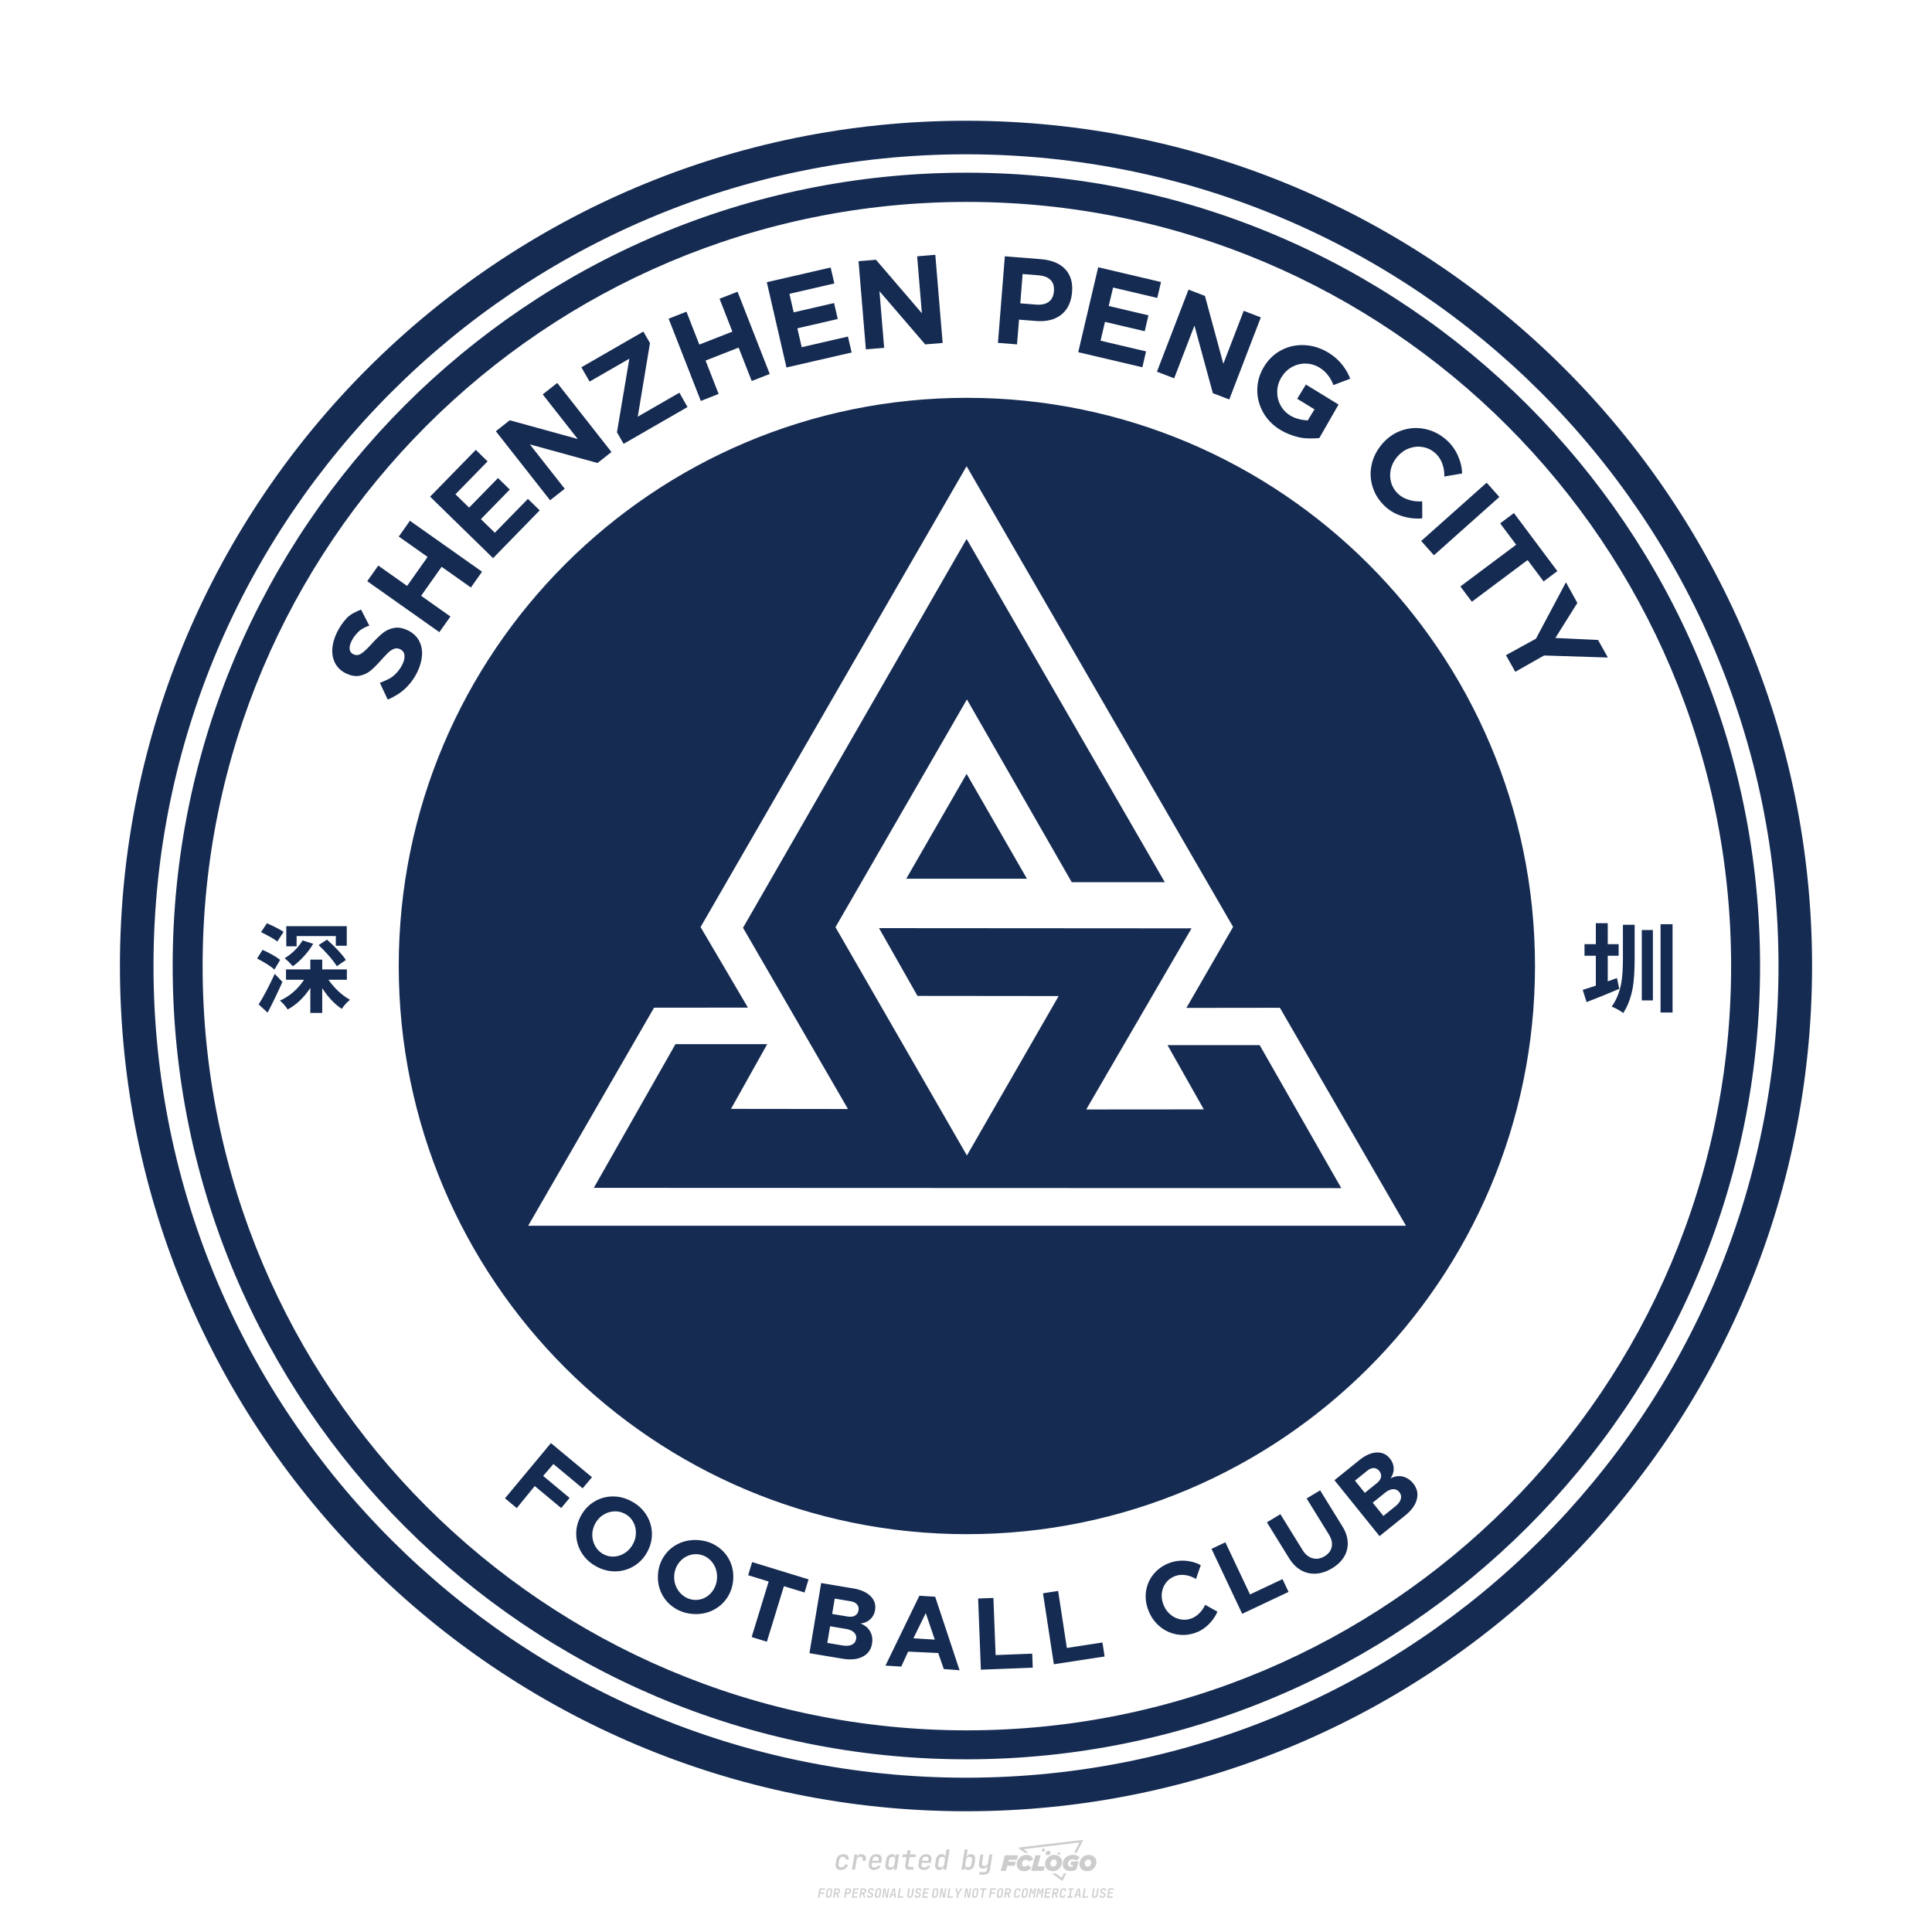 <?xml version="1.0" encoding="utf-8"?>
<!-- Generator: Adobe Illustrator 28.0.0, SVG Export Plug-In . SVG Version: 6.00 Build 0)  -->
<svg version="1.1" id="图层_1" xmlns="http://www.w3.org/2000/svg" xmlns:xlink="http://www.w3.org/1999/xlink" x="0px" y="0px"
	 viewBox="0 0 800 800" style="enable-background:new 0 0 800 800;" xml:space="preserve">
<path style="fill:#CCCCCC;" d="M348.22,774.3c-0.79,0-1.38-0.22-1.77-0.65c-0.39-0.44-0.53-1.03-0.41-1.79l0.25-1.65
	c0.12-0.75,0.45-1.35,0.98-1.78c0.53-0.44,1.19-0.65,1.98-0.65c0.76,0,1.33,0.2,1.72,0.6c0.39,0.4,0.55,0.94,0.47,1.62h-1.24
	c0.03-0.36-0.06-0.64-0.26-0.84c-0.2-0.2-0.5-0.3-0.89-0.3c-0.42,0-0.76,0.12-1.03,0.35c-0.27,0.23-0.43,0.56-0.5,0.99l-0.26,1.66
	c-0.07,0.44-0.01,0.77,0.19,1c0.19,0.23,0.5,0.35,0.92,0.35c0.39,0,0.72-0.1,0.98-0.3c0.26-0.2,0.44-0.48,0.52-0.85h1.24
	c-0.14,0.69-0.47,1.23-0.99,1.63C349.61,774.1,348.97,774.3,348.22,774.3z M352.8,774.19l1-6.29h1.19l-0.19,1.19
	c0.34-0.87,0.97-1.3,1.91-1.3c0.67,0,1.17,0.21,1.49,0.62c0.32,0.42,0.43,0.99,0.31,1.71l-0.07,0.42h-1.27l0.06-0.32
	c0.07-0.45,0.01-0.8-0.17-1.04c-0.18-0.24-0.48-0.36-0.88-0.36c-0.4,0-0.74,0.12-1.01,0.37c-0.27,0.24-0.43,0.59-0.5,1.03
	l-0.63,3.97H352.8z M361.91,774.3c-0.77,0-1.35-0.22-1.73-0.67c-0.38-0.45-0.51-1.04-0.4-1.77l0.25-1.65
	c0.08-0.49,0.26-0.92,0.52-1.28c0.26-0.37,0.6-0.65,1.01-0.85c0.41-0.2,0.87-0.3,1.38-0.3c0.77,0,1.35,0.22,1.73,0.67
	c0.39,0.45,0.52,1.04,0.39,1.77l-0.17,1.12h-3.85l-0.09,0.53c-0.15,0.95,0.22,1.43,1.11,1.43c0.72,0,1.17-0.25,1.37-0.74h1.22
	c-0.17,0.53-0.5,0.96-1.01,1.28C363.16,774.14,362.58,774.3,361.91,774.3z M361.23,770.22l-0.05,0.29l2.65-0.01l0.05-0.29
	c0.07-0.47,0.01-0.82-0.17-1.07c-0.18-0.25-0.49-0.37-0.92-0.37c-0.44,0-0.8,0.13-1.06,0.38
	C361.48,769.39,361.31,769.75,361.23,770.22z M368.33,774.3c-0.63,0-1.1-0.21-1.41-0.64c-0.31-0.42-0.4-1-0.27-1.73l0.27-1.77
	c0.11-0.73,0.39-1.31,0.84-1.74c0.44-0.43,0.98-0.64,1.61-0.64c0.47,0,0.83,0.12,1.09,0.35c0.26,0.24,0.39,0.56,0.38,0.96h0.02
	l0.17-1.2h1.24l-1,6.29h-1.22l0.19-1.2h-0.02c-0.12,0.41-0.35,0.73-0.69,0.97C369.2,774.18,368.8,774.3,368.33,774.3z
	 M368.93,773.23c0.39,0,0.72-0.12,0.98-0.36c0.26-0.24,0.43-0.57,0.5-1.01l0.25-1.65c0.07-0.43,0.01-0.76-0.18-1
	c-0.19-0.24-0.47-0.36-0.86-0.36c-0.4,0-0.72,0.12-0.98,0.35c-0.26,0.24-0.42,0.57-0.49,1.01l-0.25,1.65
	c-0.07,0.44-0.01,0.78,0.17,1.01C368.24,773.11,368.53,773.23,368.93,773.23z M376.35,774.19c-0.57,0-0.99-0.16-1.26-0.47
	c-0.27-0.31-0.36-0.75-0.27-1.32l0.54-3.39h-1.74l0.17-1.12h1.74l0.27-1.72h1.24l-0.27,1.72h2.47l-0.18,1.12h-2.46l-0.54,3.39
	c-0.08,0.44,0.1,0.66,0.53,0.66h1.72l-0.17,1.12H376.35z M382.5,774.3c-0.77,0-1.35-0.22-1.73-0.67c-0.38-0.45-0.52-1.04-0.4-1.77
	l0.25-1.65c0.08-0.49,0.26-0.92,0.52-1.28c0.26-0.37,0.6-0.65,1.01-0.85c0.41-0.2,0.87-0.3,1.38-0.3c0.77,0,1.35,0.22,1.73,0.67
	c0.39,0.45,0.52,1.04,0.39,1.77l-0.17,1.12h-3.85l-0.09,0.53c-0.15,0.95,0.22,1.43,1.11,1.43c0.72,0,1.17-0.25,1.37-0.74h1.22
	c-0.17,0.53-0.5,0.96-1.01,1.28C383.76,774.14,383.18,774.3,382.5,774.3z M381.83,770.22l-0.05,0.29l2.65-0.01l0.05-0.29
	c0.07-0.47,0.01-0.82-0.17-1.07c-0.18-0.25-0.49-0.37-0.92-0.37c-0.44,0-0.8,0.13-1.06,0.38
	C382.08,769.39,381.91,769.75,381.83,770.22z M388.92,774.3c-0.63,0-1.1-0.21-1.4-0.64c-0.3-0.42-0.39-1-0.28-1.73l0.27-1.77
	c0.11-0.73,0.39-1.31,0.84-1.74c0.44-0.43,0.98-0.64,1.61-0.64c0.47,0,0.83,0.12,1.09,0.35c0.26,0.24,0.39,0.56,0.38,0.96h0.02
	l0.21-1.47l0.3-1.8h1.24l-1.33,8.35h-1.22l0.19-1.2h-0.02c-0.12,0.41-0.35,0.73-0.69,0.97C389.8,774.18,389.4,774.3,388.92,774.3z
	 M389.53,773.23c0.39,0,0.72-0.12,0.98-0.36c0.26-0.24,0.43-0.57,0.5-1.01l0.25-1.65c0.08-0.43,0.02-0.76-0.17-1
	c-0.19-0.24-0.48-0.36-0.87-0.36c-0.4,0-0.72,0.12-0.98,0.35c-0.26,0.24-0.42,0.57-0.49,1.01l-0.25,1.65
	c-0.08,0.44-0.02,0.78,0.16,1.01C388.83,773.11,389.13,773.23,389.53,773.23z M401.02,774.3c-0.47,0-0.84-0.12-1.1-0.35
	c-0.26-0.23-0.39-0.56-0.38-0.97h-0.01l-0.19,1.2h-1.22l1.33-8.35h1.24l-0.29,1.8l-0.27,1.47h0.05c0.12-0.41,0.35-0.73,0.69-0.97
	c0.34-0.23,0.74-0.35,1.21-0.35c0.63,0,1.1,0.21,1.4,0.64c0.3,0.43,0.39,1.01,0.28,1.74l-0.27,1.77c-0.11,0.73-0.39,1.31-0.84,1.73
	C402.18,774.09,401.64,774.3,401.02,774.3z M400.77,773.23c0.4,0,0.72-0.12,0.98-0.35c0.26-0.23,0.42-0.57,0.5-1.01l0.25-1.65
	c0.07-0.43,0.01-0.77-0.17-1.01c-0.18-0.24-0.47-0.35-0.87-0.35c-0.39,0-0.72,0.12-0.98,0.36c-0.26,0.24-0.43,0.57-0.5,1l-0.25,1.65
	c-0.07,0.44-0.01,0.77,0.17,1.01C400.08,773.11,400.37,773.23,400.77,773.23z M405.47,776.25l0.17-1.06h1.93
	c0.64,0,1.01-0.3,1.1-0.9l0.1-0.67l0.21-1.19h-0.03c-0.12,0.42-0.35,0.74-0.68,0.97c-0.33,0.23-0.73,0.34-1.2,0.34
	c-0.63,0-1.09-0.2-1.4-0.6c-0.31-0.4-0.41-0.94-0.3-1.63l0.58-3.6h1.24l-0.56,3.48c-0.06,0.41,0,0.73,0.18,0.96
	c0.18,0.23,0.47,0.34,0.85,0.34c0.39,0,0.72-0.12,0.98-0.37c0.27-0.24,0.43-0.58,0.49-1.02l0.54-3.4h1.24l-1.01,6.41
	c-0.1,0.6-0.37,1.08-0.81,1.42c-0.44,0.35-1,0.52-1.67,0.52H405.47z M417.79,770.09h3.22l0.54-1.85h-5.47l-1.71,6.44h2.15l0.59-2.1
	h3.03l0.44-1.71h-3.03L417.79,770.09z M424.23,772.92c-0.59,0-1.02-0.39-1.02-1.12c0-0.88,0.63-1.76,1.61-1.76
	c0.49,0,0.88,0.24,1.02,0.78l1.95-0.83c-0.29-1.17-1.27-1.9-2.64-1.9c-2.78,0-4.15,2.15-4.15,3.9c0,1.76,1.27,2.83,3.07,2.83
	c1.37,0,2.34-0.59,2.98-1.42l-1.51-1.17C425.16,772.67,424.72,772.92,424.23,772.92z M430.91,768.23h-2.15l-1.76,6.44h5.12
	l0.49-1.85h-2.93L430.91,768.23z M439.75,771.01c0-1.66-1.32-2.93-3.22-2.93c-2.2,0-3.81,1.81-3.81,3.81c0,1.66,1.32,2.93,3.22,2.93
	C438.14,774.82,439.75,773.01,439.75,771.01z M434.92,771.7c0-0.83,0.59-1.71,1.51-1.71c0.78,0,1.17,0.54,1.17,1.22
	c0,0.83-0.59,1.71-1.51,1.71C435.31,772.92,434.92,772.38,434.92,771.7z M443.21,772.23h1.07l-0.2,0.68
	c-0.15,0.05-0.34,0.1-0.59,0.1c-0.68,0-1.27-0.39-1.27-1.22c0-1.02,0.73-1.9,1.95-1.9c0.59,0,1.12,0.24,1.51,0.59l1.37-1.37
	c-0.44-0.54-1.51-1.07-2.73-1.07c-2.59,0-4.29,1.76-4.29,3.86c0,2.05,1.61,2.88,3.22,2.88c0.93,0,1.85-0.29,2.49-0.68l0.93-3.32
	h-3.12L443.21,772.23z M450.78,768.08c-2.2,0-3.81,1.81-3.81,3.81c0,1.66,1.32,2.93,3.22,2.93c2.2,0,3.81-1.81,3.81-3.81
	C454,769.35,452.68,768.08,450.78,768.08z M450.34,772.92c-0.78,0-1.17-0.54-1.17-1.22c0-0.83,0.59-1.71,1.51-1.71
	c0.78,0,1.17,0.54,1.17,1.22C451.85,772.04,451.27,772.92,450.34,772.92z M437.94,767.5c-0.05,0.29,0.1,0.49,0.44,0.49
	s0.54-0.2,0.63-0.49c0.05-0.24-0.1-0.49-0.44-0.49C438.24,767.01,437.99,767.25,437.94,767.5z M432.13,765.5
	c-0.44,0-0.73,0.24-0.78,0.59c-0.05,0.34,0.1,0.59,0.54,0.59s0.73-0.24,0.78-0.59C432.77,765.74,432.57,765.5,432.13,765.5z
	 M433.01,767.3c-0.1,0.54,0.15,0.88,0.83,0.88c0.63,0,1.07-0.39,1.17-0.88s-0.15-0.88-0.83-0.88
	C433.5,766.43,433.11,766.82,433.01,767.3z M439.6,777.55l-2.44-1.81h-1.51l4.25,3.17l1.61-3.17h-0.98L439.6,777.55z M425.84,767.16
	l-2-1.46l23.13-2.78l-2.15,4.25h1.02l2.68-5.32l-26.99,3.22l2.78,2.1H425.84z M338.72,785.79l0.61-3.83h2.32l-0.08,0.52h-1.76
	l-0.18,1.14h1.63l-0.08,0.52h-1.62l-0.26,1.64H338.72z M342.97,785.84c-0.36,0-0.62-0.1-0.8-0.3c-0.17-0.2-0.23-0.47-0.18-0.82
	l0.27-1.7c0.06-0.34,0.2-0.61,0.44-0.82c0.24-0.2,0.54-0.3,0.89-0.3c0.36,0,0.62,0.1,0.8,0.3c0.17,0.2,0.24,0.47,0.18,0.81
	l-0.27,1.71c-0.06,0.34-0.2,0.62-0.44,0.82C343.63,785.74,343.33,785.84,342.97,785.84z M343.05,785.33c0.19,0,0.35-0.05,0.47-0.16
	c0.12-0.11,0.19-0.26,0.23-0.46l0.27-1.7c0.03-0.2,0.01-0.35-0.08-0.46c-0.08-0.11-0.22-0.16-0.41-0.16s-0.35,0.05-0.46,0.16
	c-0.12,0.1-0.19,0.26-0.22,0.46l-0.27,1.7c-0.03,0.2-0.01,0.35,0.08,0.46C342.72,785.28,342.86,785.33,343.05,785.33z M345,785.79
	l0.61-3.83h1.2c0.24,0,0.44,0.05,0.6,0.14c0.16,0.09,0.28,0.22,0.36,0.39c0.07,0.17,0.09,0.37,0.05,0.59
	c-0.04,0.26-0.14,0.48-0.3,0.67c-0.16,0.19-0.37,0.32-0.6,0.39l0.54,1.64h-0.62l-0.48-1.57h-0.54l-0.25,1.57H345z M345.89,783.71
	h0.64c0.19,0,0.35-0.06,0.48-0.17c0.13-0.11,0.21-0.26,0.24-0.45c0.03-0.19,0-0.35-0.09-0.46c-0.09-0.11-0.24-0.17-0.43-0.17h-0.64
	L345.89,783.71z M349.54,785.79l0.61-3.83h1.25c0.37,0,0.65,0.1,0.84,0.31c0.19,0.21,0.26,0.49,0.2,0.84
	c-0.04,0.23-0.12,0.44-0.25,0.61s-0.29,0.31-0.49,0.4c-0.2,0.09-0.42,0.14-0.66,0.14h-0.69l-0.24,1.52H349.54z M350.43,783.75h0.69
	c0.19,0,0.36-0.06,0.49-0.18c0.14-0.12,0.22-0.27,0.25-0.47c0.03-0.2,0-0.35-0.1-0.47c-0.1-0.12-0.25-0.18-0.44-0.18h-0.69
	L350.43,783.75z M352.75,785.79l0.61-3.83h2.25l-0.08,0.5h-1.7l-0.17,1.09h1.51l-0.08,0.5h-1.51l-0.19,1.24h1.69l-0.08,0.5H352.75z
	 M355.84,785.79l0.61-3.83h1.2c0.24,0,0.44,0.05,0.6,0.14c0.16,0.09,0.28,0.22,0.36,0.39c0.07,0.17,0.09,0.37,0.05,0.59
	c-0.04,0.26-0.14,0.48-0.3,0.67c-0.16,0.19-0.37,0.32-0.6,0.39l0.54,1.64h-0.62l-0.48-1.57h-0.54l-0.25,1.57H355.84z M356.74,783.71
	h0.64c0.19,0,0.35-0.06,0.48-0.17c0.13-0.11,0.21-0.26,0.24-0.45c0.03-0.19,0-0.35-0.09-0.46c-0.09-0.11-0.24-0.17-0.43-0.17h-0.64
	L356.74,783.71z M360.13,785.84c-0.39,0-0.67-0.1-0.87-0.29c-0.19-0.19-0.26-0.45-0.22-0.78h0.57c-0.03,0.17,0.01,0.31,0.12,0.41
	c0.11,0.1,0.27,0.15,0.48,0.15c0.2,0,0.37-0.05,0.5-0.15c0.13-0.1,0.21-0.23,0.24-0.4c0.02-0.15,0-0.28-0.06-0.39
	c-0.06-0.11-0.16-0.18-0.29-0.22l-0.46-0.14c-0.27-0.08-0.46-0.22-0.59-0.41c-0.13-0.19-0.17-0.42-0.13-0.68
	c0.04-0.21,0.11-0.39,0.23-0.55c0.12-0.16,0.27-0.28,0.46-0.37c0.19-0.09,0.4-0.13,0.64-0.13c0.35,0,0.62,0.1,0.8,0.29
	c0.18,0.19,0.25,0.44,0.2,0.76h-0.57c0.03-0.17,0-0.3-0.09-0.4c-0.09-0.1-0.23-0.14-0.42-0.14c-0.19,0-0.34,0.04-0.46,0.13
	c-0.12,0.09-0.19,0.21-0.21,0.38c-0.02,0.15-0.01,0.28,0.05,0.39c0.06,0.11,0.16,0.18,0.29,0.22l0.47,0.15
	c0.26,0.08,0.46,0.22,0.58,0.41c0.12,0.19,0.17,0.42,0.12,0.69c-0.04,0.22-0.12,0.41-0.24,0.57c-0.13,0.16-0.29,0.29-0.49,0.38
	C360.6,785.79,360.38,785.84,360.13,785.84z M363.27,785.84c-0.36,0-0.62-0.1-0.8-0.3c-0.17-0.2-0.23-0.47-0.18-0.82l0.27-1.7
	c0.06-0.34,0.2-0.61,0.44-0.82c0.24-0.2,0.54-0.3,0.89-0.3c0.36,0,0.62,0.1,0.8,0.3c0.17,0.2,0.24,0.47,0.18,0.81l-0.27,1.71
	c-0.06,0.34-0.2,0.62-0.44,0.82C363.92,785.74,363.62,785.84,363.27,785.84z M363.34,785.33c0.19,0,0.35-0.05,0.47-0.16
	c0.12-0.11,0.19-0.26,0.23-0.46l0.27-1.7c0.03-0.2,0.01-0.35-0.08-0.46c-0.08-0.11-0.22-0.16-0.41-0.16c-0.19,0-0.35,0.05-0.46,0.16
	c-0.12,0.1-0.19,0.26-0.22,0.46l-0.27,1.7c-0.03,0.2-0.01,0.35,0.08,0.46C363.02,785.28,363.15,785.33,363.34,785.33z
	 M365.28,785.79l0.61-3.83h0.71l0.62,3.19c0.01-0.1,0.02-0.22,0.03-0.36c0.01-0.14,0.03-0.29,0.04-0.44
	c0.02-0.15,0.04-0.29,0.06-0.41l0.31-1.98h0.52l-0.61,3.83h-0.71l-0.61-3.19c-0.01,0.09-0.02,0.21-0.03,0.34s-0.03,0.28-0.04,0.42
	c-0.02,0.15-0.04,0.28-0.06,0.41l-0.31,2.01H365.28z M368.23,785.79l1.59-3.83h0.75l0.37,3.83h-0.56l-0.07-0.97h-1.09l-0.39,0.97
	H368.23z M369.39,784.34h0.87l-0.09-1.1c-0.02-0.2-0.03-0.37-0.04-0.51c-0.01-0.14-0.01-0.24-0.01-0.3c-0.02,0.06-0.05,0.16-0.1,0.3
	c-0.05,0.14-0.11,0.31-0.19,0.5L369.39,784.34z M371.72,785.79l0.61-3.83h0.57l-0.52,3.31h1.67l-0.08,0.52H371.72z M376.68,785.84
	c-0.37,0-0.63-0.1-0.8-0.3c-0.17-0.2-0.22-0.48-0.17-0.82l0.44-2.76h0.57l-0.44,2.76c-0.03,0.2-0.01,0.35,0.07,0.46
	c0.08,0.11,0.21,0.17,0.41,0.17c0.19,0,0.35-0.06,0.46-0.17c0.12-0.11,0.19-0.27,0.22-0.46l0.44-2.76h0.57l-0.44,2.76
	c-0.06,0.35-0.2,0.62-0.43,0.82C377.35,785.74,377.05,785.84,376.68,785.84z M379.84,785.84c-0.39,0-0.67-0.1-0.87-0.29
	c-0.19-0.19-0.26-0.45-0.22-0.78h0.57c-0.03,0.17,0.01,0.31,0.12,0.41c0.11,0.1,0.27,0.15,0.48,0.15c0.2,0,0.37-0.05,0.5-0.15
	c0.13-0.1,0.21-0.23,0.24-0.4c0.02-0.15,0-0.28-0.06-0.39c-0.06-0.11-0.16-0.18-0.29-0.22l-0.46-0.14
	c-0.27-0.08-0.46-0.22-0.59-0.41c-0.13-0.19-0.17-0.42-0.13-0.68c0.04-0.21,0.11-0.39,0.23-0.55s0.27-0.28,0.46-0.37
	c0.19-0.09,0.4-0.13,0.64-0.13c0.35,0,0.62,0.1,0.8,0.29c0.18,0.19,0.25,0.44,0.2,0.76h-0.57c0.03-0.17,0-0.3-0.09-0.4
	c-0.09-0.1-0.23-0.14-0.42-0.14c-0.19,0-0.34,0.04-0.46,0.13c-0.12,0.09-0.19,0.21-0.21,0.38c-0.02,0.15-0.01,0.28,0.05,0.39
	c0.06,0.11,0.16,0.18,0.29,0.22l0.47,0.15c0.26,0.08,0.46,0.22,0.58,0.41c0.12,0.19,0.17,0.42,0.12,0.69
	c-0.04,0.22-0.12,0.41-0.24,0.57c-0.13,0.16-0.29,0.29-0.49,0.38C380.31,785.79,380.09,785.84,379.84,785.84z M381.91,785.79
	l0.61-3.83h2.25l-0.08,0.5h-1.7l-0.17,1.09h1.51l-0.08,0.5h-1.51l-0.19,1.24h1.69l-0.08,0.5H381.91z M386.94,785.84
	c-0.36,0-0.62-0.1-0.8-0.3c-0.17-0.2-0.23-0.47-0.18-0.82l0.27-1.7c0.06-0.34,0.2-0.61,0.44-0.82c0.24-0.2,0.54-0.3,0.89-0.3
	c0.36,0,0.62,0.1,0.8,0.3c0.17,0.2,0.24,0.47,0.18,0.81l-0.27,1.71c-0.06,0.34-0.2,0.62-0.44,0.82
	C387.6,785.74,387.3,785.84,386.94,785.84z M387.02,785.33c0.19,0,0.35-0.05,0.47-0.16c0.12-0.11,0.19-0.26,0.23-0.46l0.27-1.7
	c0.03-0.2,0.01-0.35-0.08-0.46c-0.08-0.11-0.22-0.16-0.41-0.16c-0.19,0-0.35,0.05-0.46,0.16c-0.12,0.1-0.19,0.26-0.22,0.46
	l-0.27,1.7c-0.03,0.2-0.01,0.35,0.08,0.46C386.7,785.28,386.83,785.33,387.02,785.33z M388.95,785.79l0.61-3.83h0.71l0.62,3.19
	c0.01-0.1,0.02-0.22,0.03-0.36c0.01-0.14,0.03-0.29,0.04-0.44c0.02-0.15,0.04-0.29,0.06-0.41l0.31-1.98h0.52l-0.61,3.83h-0.71
	l-0.61-3.19c-0.01,0.09-0.02,0.21-0.03,0.34c-0.01,0.13-0.03,0.28-0.04,0.42c-0.02,0.15-0.04,0.28-0.06,0.41l-0.31,2.01H388.95z
	 M392.25,785.79l0.61-3.83h0.57l-0.52,3.31h1.67l-0.08,0.52H392.25z M396.12,785.79l0.22-1.41l-0.75-2.42h0.58l0.45,1.45
	c0.03,0.09,0.05,0.18,0.07,0.27c0.02,0.08,0.03,0.15,0.03,0.19c0.02-0.04,0.05-0.1,0.09-0.19c0.04-0.08,0.09-0.17,0.14-0.27
	l0.9-1.45h0.6l-1.53,2.42l-0.22,1.41H396.12z M399.22,785.79l0.61-3.83h0.71l0.62,3.19c0.01-0.1,0.02-0.22,0.03-0.36
	c0.01-0.14,0.03-0.29,0.04-0.44c0.02-0.15,0.04-0.29,0.06-0.41l0.31-1.98h0.52l-0.61,3.83h-0.71l-0.61-3.19
	c-0.01,0.09-0.02,0.21-0.03,0.34c-0.01,0.13-0.03,0.28-0.04,0.42c-0.02,0.15-0.04,0.28-0.06,0.41l-0.31,2.01H399.22z M403.51,785.84
	c-0.36,0-0.62-0.1-0.8-0.3c-0.18-0.2-0.23-0.47-0.18-0.82l0.27-1.7c0.06-0.34,0.2-0.61,0.44-0.82c0.24-0.2,0.54-0.3,0.89-0.3
	c0.36,0,0.62,0.1,0.8,0.3c0.17,0.2,0.24,0.47,0.18,0.81l-0.27,1.71c-0.06,0.34-0.2,0.62-0.44,0.82
	C404.16,785.74,403.86,785.84,403.51,785.84z M403.58,785.33c0.19,0,0.35-0.05,0.47-0.16c0.12-0.11,0.19-0.26,0.23-0.46l0.27-1.7
	c0.03-0.2,0.01-0.35-0.08-0.46c-0.08-0.11-0.22-0.16-0.41-0.16c-0.19,0-0.35,0.05-0.46,0.16c-0.12,0.1-0.19,0.26-0.22,0.46
	l-0.27,1.7c-0.03,0.2-0.01,0.35,0.08,0.46C403.26,785.28,403.4,785.33,403.58,785.33z M406.38,785.79l0.52-3.31h-1.02l0.08-0.52
	h2.62l-0.08,0.52h-1.03l-0.52,3.31H406.38z M409.52,785.79l0.61-3.83h2.32l-0.08,0.52h-1.76l-0.18,1.14h1.63l-0.08,0.52h-1.62
	l-0.26,1.64H409.52z M413.77,785.84c-0.36,0-0.62-0.1-0.8-0.3c-0.18-0.2-0.23-0.47-0.18-0.82l0.27-1.7c0.06-0.34,0.2-0.61,0.44-0.82
	c0.24-0.2,0.54-0.3,0.89-0.3c0.36,0,0.62,0.1,0.8,0.3c0.17,0.2,0.24,0.47,0.18,0.81l-0.27,1.71c-0.06,0.34-0.2,0.62-0.44,0.82
	C414.42,785.74,414.13,785.84,413.77,785.84z M413.85,785.33c0.19,0,0.35-0.05,0.47-0.16c0.12-0.11,0.19-0.26,0.23-0.46l0.27-1.7
	c0.03-0.2,0.01-0.35-0.08-0.46c-0.08-0.11-0.22-0.16-0.41-0.16c-0.19,0-0.35,0.05-0.46,0.16c-0.12,0.1-0.19,0.26-0.22,0.46
	l-0.27,1.7c-0.03,0.2-0.01,0.35,0.08,0.46C413.52,785.28,413.66,785.33,413.85,785.33z M415.8,785.79l0.61-3.83h1.2
	c0.24,0,0.44,0.05,0.6,0.14c0.16,0.09,0.28,0.22,0.36,0.39c0.07,0.17,0.09,0.37,0.05,0.59c-0.04,0.26-0.14,0.48-0.3,0.67
	c-0.16,0.19-0.37,0.32-0.6,0.39l0.54,1.64h-0.62l-0.48-1.57h-0.54l-0.25,1.57H415.8z M416.69,783.71h0.64
	c0.19,0,0.35-0.06,0.48-0.17c0.13-0.11,0.21-0.26,0.24-0.45c0.03-0.19,0-0.35-0.09-0.46c-0.09-0.11-0.24-0.17-0.43-0.17h-0.64
	L416.69,783.71z M420.91,785.84c-0.36,0-0.63-0.1-0.81-0.3c-0.18-0.2-0.24-0.47-0.19-0.82l0.27-1.7c0.06-0.35,0.21-0.62,0.45-0.82
	s0.55-0.3,0.91-0.3c0.36,0,0.63,0.1,0.81,0.3c0.18,0.2,0.24,0.47,0.19,0.82h-0.57c0.03-0.2,0-0.35-0.09-0.46
	c-0.09-0.11-0.23-0.16-0.42-0.16c-0.19,0-0.35,0.05-0.48,0.16c-0.12,0.1-0.2,0.26-0.23,0.45l-0.27,1.71c-0.03,0.2,0,0.35,0.09,0.46
	c0.09,0.11,0.23,0.16,0.42,0.16c0.19,0,0.35-0.05,0.47-0.16c0.12-0.11,0.2-0.26,0.23-0.46h0.57c-0.03,0.23-0.11,0.43-0.24,0.59
	c-0.12,0.17-0.28,0.3-0.47,0.39C421.36,785.79,421.14,785.84,420.91,785.84z M424.03,785.84c-0.36,0-0.62-0.1-0.8-0.3
	c-0.18-0.2-0.23-0.47-0.18-0.82l0.27-1.7c0.06-0.34,0.2-0.61,0.44-0.82c0.24-0.2,0.54-0.3,0.89-0.3c0.36,0,0.62,0.1,0.8,0.3
	c0.17,0.2,0.24,0.47,0.18,0.81l-0.27,1.71c-0.06,0.34-0.2,0.62-0.44,0.82C424.69,785.74,424.39,785.84,424.03,785.84z
	 M424.11,785.33c0.19,0,0.35-0.05,0.47-0.16c0.12-0.11,0.19-0.26,0.23-0.46l0.27-1.7c0.03-0.2,0.01-0.35-0.08-0.46
	c-0.08-0.11-0.22-0.16-0.41-0.16c-0.19,0-0.35,0.05-0.46,0.16c-0.12,0.1-0.19,0.26-0.22,0.46l-0.27,1.7
	c-0.03,0.2-0.01,0.35,0.08,0.46C423.79,785.28,423.92,785.33,424.11,785.33z M425.97,785.79l0.61-3.83h0.69l0.18,1.23
	c0.02,0.12,0.04,0.23,0.05,0.33c0.01,0.1,0.02,0.18,0.03,0.24c0.02-0.06,0.05-0.14,0.09-0.24c0.04-0.11,0.09-0.22,0.15-0.34
	l0.57-1.22h0.71l-0.61,3.83h-0.54l0.2-1.29c0.02-0.17,0.06-0.35,0.1-0.55c0.04-0.2,0.09-0.4,0.14-0.61c0.05-0.2,0.1-0.4,0.14-0.59
	c0.05-0.19,0.09-0.35,0.13-0.49l-0.86,1.86h-0.55l-0.28-1.86c0,0.14-0.01,0.29-0.02,0.47c-0.01,0.18-0.02,0.37-0.04,0.57
	c-0.02,0.2-0.04,0.41-0.06,0.61c-0.02,0.2-0.05,0.4-0.08,0.57l-0.2,1.29H425.97z M429.11,785.79l0.61-3.83h0.69l0.18,1.23
	c0.02,0.12,0.04,0.23,0.05,0.33c0.01,0.1,0.02,0.18,0.03,0.24c0.02-0.06,0.05-0.14,0.09-0.24c0.04-0.11,0.09-0.22,0.15-0.34
	l0.57-1.22h0.71l-0.61,3.83h-0.54l0.2-1.29c0.02-0.17,0.06-0.35,0.1-0.55c0.04-0.2,0.09-0.4,0.14-0.61c0.05-0.2,0.1-0.4,0.14-0.59
	c0.05-0.19,0.09-0.35,0.13-0.49l-0.86,1.86h-0.55l-0.28-1.86c0,0.14-0.01,0.29-0.02,0.47c-0.01,0.18-0.02,0.37-0.04,0.57
	c-0.02,0.2-0.04,0.41-0.06,0.61c-0.02,0.2-0.05,0.4-0.08,0.57l-0.2,1.29H429.11z M432.41,785.79l0.61-3.83h2.25l-0.08,0.5h-1.7
	l-0.17,1.09h1.51l-0.08,0.5h-1.51l-0.19,1.24h1.69l-0.08,0.5H432.41z M435.51,785.79l0.61-3.83h1.2c0.24,0,0.44,0.05,0.6,0.14
	c0.16,0.09,0.28,0.22,0.36,0.39c0.07,0.17,0.09,0.37,0.05,0.59c-0.04,0.26-0.14,0.48-0.3,0.67c-0.16,0.19-0.37,0.32-0.6,0.39
	l0.54,1.64h-0.62l-0.48-1.57h-0.54l-0.25,1.57H435.51z M436.4,783.71h0.64c0.19,0,0.35-0.06,0.48-0.17
	c0.13-0.11,0.21-0.26,0.24-0.45c0.03-0.19,0-0.35-0.09-0.46c-0.09-0.11-0.24-0.17-0.43-0.17h-0.64L436.4,783.71z M439.8,785.84
	c-0.36,0-0.63-0.1-0.81-0.3c-0.18-0.2-0.24-0.47-0.19-0.82l0.27-1.7c0.06-0.35,0.21-0.62,0.45-0.82s0.55-0.3,0.91-0.3
	c0.36,0,0.63,0.1,0.81,0.3c0.18,0.2,0.24,0.47,0.19,0.82h-0.57c0.03-0.2,0-0.35-0.09-0.46c-0.09-0.11-0.23-0.16-0.42-0.16
	c-0.19,0-0.35,0.05-0.47,0.16c-0.12,0.1-0.2,0.26-0.23,0.45l-0.27,1.71c-0.03,0.2,0,0.35,0.09,0.46c0.09,0.11,0.23,0.16,0.42,0.16
	s0.35-0.05,0.47-0.16c0.12-0.11,0.2-0.26,0.23-0.46h0.57c-0.03,0.23-0.11,0.43-0.24,0.59c-0.12,0.17-0.28,0.3-0.47,0.39
	C440.25,785.79,440.04,785.84,439.8,785.84z M441.88,785.79l0.08-0.5h0.78l0.45-2.82h-0.78l0.08-0.5h2.13l-0.08,0.5h-0.78
	l-0.45,2.82h0.78l-0.08,0.5H441.88z M444.74,785.79l1.59-3.83h0.75l0.37,3.83h-0.56l-0.07-0.97h-1.09l-0.39,0.97H444.74z
	 M445.9,784.34h0.87l-0.09-1.1c-0.02-0.2-0.03-0.37-0.04-0.51c-0.01-0.14-0.01-0.24-0.01-0.3c-0.02,0.06-0.05,0.16-0.1,0.3
	c-0.05,0.14-0.11,0.31-0.19,0.5L445.9,784.34z M448.24,785.79l0.61-3.83h0.57l-0.52,3.31h1.67l-0.08,0.52H448.24z M453.19,785.84
	c-0.37,0-0.63-0.1-0.8-0.3c-0.17-0.2-0.22-0.48-0.17-0.82l0.44-2.76h0.57l-0.44,2.76c-0.03,0.2-0.01,0.35,0.07,0.46
	c0.08,0.11,0.21,0.17,0.41,0.17c0.19,0,0.35-0.06,0.46-0.17c0.12-0.11,0.19-0.27,0.22-0.46l0.44-2.76h0.57l-0.44,2.76
	c-0.06,0.35-0.2,0.62-0.43,0.82C453.86,785.74,453.56,785.84,453.19,785.84z M456.36,785.84c-0.39,0-0.67-0.1-0.87-0.29
	c-0.19-0.19-0.26-0.45-0.22-0.78h0.57c-0.03,0.17,0.01,0.31,0.12,0.41c0.11,0.1,0.27,0.15,0.48,0.15c0.2,0,0.37-0.05,0.5-0.15
	s0.21-0.23,0.24-0.4c0.02-0.15,0-0.28-0.06-0.39c-0.06-0.11-0.16-0.18-0.29-0.22l-0.46-0.14c-0.27-0.08-0.46-0.22-0.59-0.41
	c-0.13-0.19-0.17-0.42-0.13-0.68c0.04-0.21,0.11-0.39,0.23-0.55c0.12-0.16,0.27-0.28,0.46-0.37c0.19-0.09,0.4-0.13,0.64-0.13
	c0.35,0,0.62,0.1,0.8,0.29c0.18,0.19,0.25,0.44,0.2,0.76h-0.57c0.03-0.17,0-0.3-0.09-0.4c-0.09-0.1-0.23-0.14-0.42-0.14
	c-0.19,0-0.34,0.04-0.46,0.13c-0.12,0.09-0.19,0.21-0.21,0.38c-0.02,0.15-0.01,0.28,0.05,0.39c0.06,0.11,0.16,0.18,0.29,0.22
	l0.47,0.15c0.26,0.08,0.46,0.22,0.58,0.41c0.12,0.19,0.17,0.42,0.12,0.69c-0.04,0.22-0.12,0.41-0.24,0.57
	c-0.13,0.16-0.29,0.29-0.49,0.38C456.82,785.79,456.6,785.84,456.36,785.84z M458.42,785.79l0.61-3.83h2.25l-0.08,0.5h-1.7
	l-0.17,1.09h1.51l-0.08,0.5h-1.51l-0.19,1.24h1.69l-0.08,0.5H458.42z"/>
<path style="fill:#152B52;" d="M400,50C206.51,50,49.66,206.7,49.66,400S206.51,750,400,750s350.34-156.7,350.34-350
	S593.49,50,400,50z M400,736.11C214.19,736.11,63.56,585.63,63.56,400S214.19,63.89,400,63.89S736.44,214.37,736.44,400
	S585.81,736.11,400,736.11z M400.16,71.51C218.65,71.51,71.5,218.58,71.5,400s147.14,328.49,328.66,328.49S728.81,581.42,728.81,400
	S581.67,71.51,400.16,71.51z M400.36,716.5C225.58,716.5,83.9,574.82,83.9,400.05S225.58,83.61,400.36,83.61
	s316.46,141.68,316.46,316.45S575.14,716.5,400.36,716.5z M400.36,164.73c-129.92,0-235.25,105.34-235.25,235.27
	s105.32,235.27,235.25,235.27S635.61,529.94,635.61,400S530.28,164.73,400.36,164.73z M218.69,507.58l52.13-90.31l38.88-0.04
	l-19.61-33.35l110.16-190.84L510.6,383.81l-19.34,33.54l38.72-0.05l52.22,90.27H218.69z M521.59,432.75l33.81,59.23l-309.51-0.12
	l33.81-59.5h37.99l-15,26.8l48.44,0.06l-43.46-75.05l92.58-161l82.07,142.13l-38.54-0.01l-43.4-75.67l-54.43,94.31l54.43,94.53
	l37.99-66.02l-58.46-0.06l-15.92-28.06l129.4,0.09l-43.61,75l48.69-0.04l-15.03-26.61H521.59z M400.25,320.44l24.99,43.43h-49.98
	L400.25,320.44z M167.86,285.04c-2.11,2.03-4.84,3.61-7.31,4.65l-3.25-6.94c2.25-0.89,4.13-1.71,5.28-2.62
	c1.96-1.57,3.25-3.34,4.07-5.06c0.71-1.48,0.98-2.76,0.82-3.86c-0.16-1.09-0.76-1.89-1.82-2.4c-0.83-0.4-1.65-0.45-2.46-0.15
	c-0.81,0.3-1.59,0.8-2.34,1.49c-0.75,0.7-1.7,1.7-2.86,3c-1.66,1.88-3.12,3.35-4.39,4.43c-1.27,1.08-2.78,1.81-4.52,2.2
	c-1.74,0.39-3.66,0.08-5.77-0.92c-1.95-0.93-3.41-2.26-4.39-3.99c-0.98-1.73-1.42-3.7-1.33-5.91c0.09-2.22,0.72-4.55,1.89-6.99
	c1.04-2.17,2.39-4.16,4.04-5.96c1.66-1.8,4.1-2.83,5.98-3.6l3.44,6.7c-0.95,0.14-3.34,1.31-4.46,2.43
	c-1.51,1.51-2.36,2.73-2.98,4.03c-0.59,1.24-0.83,2.33-0.71,3.27c0.12,0.95,0.62,1.63,1.52,2.06c1.14,0.55,2.26,0.44,3.36-0.31
	c1.1-0.75,2.49-2.06,4.18-3.92c1.69-1.86,3.19-3.34,4.51-4.43c1.32-1.09,2.86-1.83,4.64-2.2c1.77-0.37,3.73-0.05,5.86,0.97
	c2.07,0.99,3.6,2.38,4.59,4.16c0.99,1.79,1.42,3.8,1.3,6.04c-0.12,2.24-0.75,4.55-1.89,6.93
	C171.64,280.72,169.97,283.01,167.86,285.04z M204.17,231.12l-26.07-25.46l18.92-19.38l4.88,4.76l-13.31,13.63l5.66,5.53
	l11.96-12.25l4.88,4.76l-11.96,12.25l5.77,5.64l13.7-14.03l4.88,4.76L204.17,231.12z M227.78,207.15l-22.46-28.59l5.77-4.54
	l28.14,7.75l-14.5-18.46l6.01-4.73l22.46,28.59l-5.77,4.54l-28.03-7.7l14.44,18.38L227.78,207.15z M244.14,158l-3.41-5.91
	l25.67-14.79l2.74,4.75l-5.06,30.49l17.24-9.93l3.36,5.94l-26.45,15.24l-2.76-4.79l5.13-30.47L244.14,158z M290.19,166.02
	l-13.32-34.06l7.38-2.89l5.32,13.61l13.7-5.36l-5.32-13.61l7.46-2.91l13.32,34.06l-7.46,2.91l-5.41-13.83l-13.7,5.36l5.41,13.83
	L290.19,166.02z M181.94,261.76l-29.87-21.09l4.57-6.48l11.94,8.43l8.48-12.01l-11.94-8.43l4.62-6.54l29.87,21.09l-4.62,6.54
	l-12.13-8.57l-8.48,12.01l12.13,8.57L181.94,261.76z M325.66,152.17l-8.14-35.31l26.44-6.09l1.52,6.61l-18.6,4.29l1.77,7.67
	l16.72-3.85l1.52,6.61l-16.72,3.85l1.8,7.82l19.15-4.41l1.52,6.61L325.66,152.17z M358.54,144.66l-3.04-36.5l7.22-0.6l19.01,22.15
	l-1.96-23.57l7.52-0.63l3.04,36.5l-7.22,0.6l-18.95-22.05l1.95,23.47L358.54,144.66z M421.95,132.36l6.95,0.55
	c4.43,0.35,7.96-0.53,10.59-2.64c2.63-2.11,4.11-5.25,4.44-9.41c0.31-3.96-0.66-7.12-2.92-9.48c-2.26-2.36-5.62-3.72-10.09-4.07
	l-14.84-1.18l-2.85,35.84l7.9,0.63L421.95,132.36z M423.45,113.47l6.55,0.52c2.23,0.18,3.9,0.82,5,1.92c1.1,1.1,1.57,2.64,1.42,4.62
	c-0.16,2.02-0.87,3.5-2.14,4.44c-1.27,0.95-3.01,1.33-5.25,1.16l-6.55-0.52L423.45,113.47z M473.02,152.07l-26.55-6.24l8.27-35.17
	l26.01,6.12l-1.55,6.58l-18.3-4.3l-1.8,7.64l16.45,3.87l-1.55,6.58l-16.45-3.87l-1.83,7.79l18.84,4.43L473.02,152.07z
	 M479.07,153.91l13.07-33.99l6.8,2.61l7.62,28.12l8.44-21.95l7.08,2.72l-13.07,33.99l-6.8-2.61l-7.61-28l-8.4,21.85L479.07,153.91z
	 M520.61,161.27c0.05-3.33,1-6.51,2.85-9.53c1.83-2.99,4.24-5.26,7.22-6.8c2.98-1.54,6.19-2.21,9.63-2.02
	c3.44,0.19,6.74,1.26,9.91,3.2c2.31,1.41,4.26,3.18,5.87,5.31c1.29,1.7,2.29,3.49,3.01,5.38l-6.97,2.65
	c-0.46-1.28-1.08-2.47-1.85-3.57c-1.04-1.49-2.31-2.7-3.82-3.62c-1.8-1.11-3.72-1.68-5.75-1.72c-2.03-0.04-3.93,0.43-5.71,1.4
	c-1.77,0.97-3.22,2.38-4.35,4.21c-1.13,1.84-1.72,3.79-1.78,5.85c-0.06,2.06,0.38,3.99,1.34,5.77c0.96,1.79,2.34,3.24,4.14,4.34
	c0.92,0.56,2,1.01,3.26,1.35c1.26,0.34,2.55,0.55,3.88,0.64l2.82-4.6l-7.17-4.39l3.61-5.89l13.51,8.28l-7.96,13.88
	c-2.4,0.2-5.82,0.34-8.67-0.37c-2.86-0.71-5.35-1.72-7.48-3.02c-3.11-1.9-5.48-4.33-7.13-7.27
	C521.36,167.74,520.56,164.6,520.61,161.27z M568.46,201.88c-1.03-3.11-1.19-6.28-0.49-9.5c0.7-3.22,2.22-6.15,4.56-8.79
	c2.32-2.61,5.04-4.43,8.16-5.45c3.12-1.02,6.3-1.18,9.54-0.47c3.24,0.7,6.17,2.22,8.79,4.56c1.92,1.71,3.45,3.8,4.59,6.27
	c1.14,2.47,1.75,4.99,1.82,7.55l-7.38,1.28c0.08-1.92-0.21-3.74-0.87-5.46c-0.66-1.72-1.61-3.13-2.84-4.23
	c-1.49-1.32-3.18-2.16-5.09-2.51c-1.9-0.35-3.78-0.19-5.64,0.47c-1.86,0.66-3.48,1.78-4.89,3.36c-1.4,1.58-2.33,3.33-2.79,5.26
	c-0.46,1.93-0.4,3.83,0.15,5.69c0.56,1.86,1.58,3.45,3.07,4.78c1.18,1.05,2.65,1.83,4.39,2.34c1.74,0.51,3.53,0.7,5.36,0.57
	l0.03,7.04c-2.75,0.24-5.46-0.04-8.15-0.86c-2.69-0.82-4.99-2.08-6.9-3.78C571.3,207.7,569.49,204.99,568.46,201.88z M588.49,224.01
	l27.1-24.14l5.27,5.91l-27.1,24.14L588.49,224.01z M627.81,225.56l-6.62-8.85l5.7-4.26l17.98,24.04l-5.7,4.26l-6.62-8.85
	l-23.09,17.27l-4.74-6.34L627.81,225.56z M665.79,272.27l-26.41-0.85l-11.93,6.76l-3.87-6.88l12.42-6.82l12.42-23.36l4.73,8.54
	l-9.1,14.51l17.67,0.82L665.79,272.27z M224.91,611.15l10.95,9.11l-3.48,4.19l-10.95-9.11l-7.45,9.13l-4.87-4.05l19.02-22.87
	l17,14.14l-3.87,4.59l-12.1-10.06L224.91,611.15z M267.53,627.11c-1.48-2.29-3.51-4.12-6.08-5.49c-2.6-1.38-5.25-2.04-7.97-1.97
	c-2.72,0.06-5.23,0.81-7.54,2.23c-2.31,1.42-4.13,3.39-5.47,5.92c-1.36,2.55-1.98,5.18-1.86,7.89c0.12,2.71,0.91,5.21,2.39,7.52
	c1.47,2.31,3.5,4.14,6.07,5.51c2.57,1.37,5.22,2.01,7.96,1.94c2.74-0.07,5.26-0.82,7.58-2.25c2.31-1.43,4.14-3.41,5.49-5.94
	c1.34-2.53,1.95-5.14,1.84-7.85C269.81,631.9,269.01,629.4,267.53,627.11z M262.14,639.3c-0.82,1.55-1.93,2.79-3.31,3.7
	c-1.38,0.92-2.86,1.43-4.44,1.54c-1.58,0.11-3.08-0.22-4.5-0.97c-1.42-0.75-2.54-1.83-3.35-3.22c-0.81-1.39-1.24-2.92-1.29-4.58
	c-0.04-1.66,0.35-3.26,1.17-4.82c0.81-1.53,1.91-2.74,3.3-3.64c1.39-0.9,2.89-1.39,4.51-1.48c1.62-0.09,3.13,0.25,4.55,1
	c1.42,0.75,2.53,1.82,3.32,3.18c0.8,1.37,1.2,2.88,1.22,4.52C263.34,636.19,262.95,637.78,262.14,639.3z M296.78,640.2
	c-2.29-1.48-4.89-2.31-7.79-2.49c-2.93-0.18-5.62,0.32-8.06,1.5c-2.45,1.18-4.43,2.89-5.94,5.14c-1.51,2.25-2.36,4.8-2.54,7.65
	c-0.18,2.88,0.34,5.54,1.56,7.95c1.22,2.42,2.98,4.37,5.27,5.86c2.29,1.49,4.89,2.33,7.79,2.51c2.9,0.18,5.58-0.32,8.04-1.52
	c2.46-1.19,4.45-2.92,5.96-5.18c1.51-2.26,2.36-4.82,2.54-7.68c0.18-2.85-0.34-5.49-1.56-7.91
	C300.83,643.63,299.08,641.68,296.78,640.2z M296.91,653.53c-0.11,1.75-0.6,3.33-1.48,4.74c-0.88,1.41-2.01,2.49-3.41,3.24
	c-1.39,0.75-2.89,1.07-4.49,0.97c-1.6-0.1-3.06-0.62-4.38-1.55c-1.31-0.93-2.33-2.15-3.06-3.64c-0.72-1.49-1.03-3.12-0.92-4.87
	c0.11-1.72,0.61-3.28,1.5-4.67c0.89-1.39,2.05-2.46,3.49-3.21c1.43-0.75,2.95-1.07,4.55-0.97c1.6,0.1,3.05,0.61,4.34,1.53
	c1.29,0.92,2.28,2.12,2.98,3.61C296.72,650.2,297.01,651.81,296.91,653.53z M311.45,646.82l23.36,7.16l-1.67,5.44l-8.54-2.62
	l-7.05,22.99l-6.31-1.93l7.05-22.99l-8.5-2.61L311.45,646.82z M353.28,657.72l-13.25-2.22l-4.86,29.05l13.71,2.29
	c3.35,0.56,6.12,0.28,8.3-0.83c2.19-1.11,3.49-2.91,3.91-5.4c0.32-1.91,0.05-3.61-0.8-5.1c-0.85-1.49-2.18-2.58-3.98-3.25
	c1.61-0.16,2.95-0.74,4.03-1.73c1.08-1,1.76-2.27,2.01-3.82c0.37-2.24-0.25-4.17-1.87-5.77
	C358.87,659.32,356.47,658.25,353.28,657.72z M354.52,678.66c-0.19,1.11-0.77,1.9-1.75,2.37c-0.98,0.48-2.24,0.58-3.78,0.33
	l-6.42-1.07l1.15-6.89l6.42,1.07c1.54,0.23,2.7,0.72,3.48,1.48C354.4,676.71,354.7,677.61,354.52,678.66z M355.49,666.79
	c-0.17,1.02-0.65,1.76-1.45,2.21c-0.79,0.45-1.81,0.57-3.04,0.37l-6.42-1.07l1.06-6.35l6.42,1.07c1.24,0.18,2.16,0.6,2.77,1.27
	C355.44,664.96,355.66,665.8,355.49,666.79z M380.69,660.77l-14.03,28.92l6.53,0.41l2.85-6.2l12.46,0.58l2.31,6.64l6.53,0.49
	l-10.11-30.44L380.69,660.77z M378.22,678.38l5.12-10.43l3.73,10.98L378.22,678.38z M427.42,684.74l0.22,5.81l-21.48,0.83
	l-1.14-29.47l6.33-0.24l0.91,23.66L427.42,684.74z M456.5,680.12l0.89,5.8l-21.01,3.22l-4.5-29.4l6.27-0.96l3.61,23.6L456.5,680.12z
	 M499.04,664.52l5.08,2.84c-0.9,2.05-2.17,3.86-3.81,5.43c-1.64,1.57-3.45,2.7-5.43,3.36c-2.68,0.9-5.34,1.09-7.98,0.55
	c-2.64-0.54-4.98-1.71-7.02-3.52c-2.04-1.81-3.55-4.08-4.53-6.82c-0.97-2.71-1.2-5.38-0.71-8.01c0.49-2.63,1.62-4.95,3.4-6.96
	c1.78-2.01,4.02-3.47,6.72-4.39c1.98-0.67,4.08-0.9,6.31-0.71c2.23,0.2,4.27,0.79,6.14,1.79l-1.97,5.76
	c-1.35-0.84-2.77-1.37-4.27-1.61c-1.5-0.23-2.88-0.13-4.16,0.3c-1.54,0.52-2.8,1.38-3.8,2.59c-1,1.21-1.62,2.61-1.87,4.19
	c-0.25,1.59-0.08,3.2,0.5,4.84c0.58,1.64,1.48,3.01,2.69,4.12c1.21,1.11,2.6,1.85,4.15,2.21c1.56,0.36,3.1,0.29,4.64-0.23
	c1.22-0.41,2.36-1.13,3.4-2.16C497.58,667.07,498.42,665.88,499.04,664.52z M531.06,653.88l2.5,5.3l-19.19,9.06l-12.7-26.89
	l5.73-2.71l10.2,21.59L531.06,653.88z M558.06,638.53c0.12,2.16-0.37,4.17-1.48,6.05c-1.11,1.87-2.78,3.48-5.02,4.83
	c-2.24,1.35-4.47,2.08-6.69,2.21c-2.22,0.13-4.28-0.35-6.18-1.44c-1.9-1.09-3.54-2.74-4.91-4.96l-9.18-14.86l5.59-3.36l9.18,14.86
	c1.12,1.81,2.5,2.93,4.15,3.38c1.65,0.45,3.31,0.17,4.99-0.84c1.63-0.98,2.6-2.28,2.93-3.89c0.33-1.62-0.08-3.34-1.21-5.17
	l-9.18-14.86l5.59-3.36l9.18,14.86C557.2,634.19,557.94,636.37,558.06,638.53z M580.81,611.4c-1.68-0.38-3.36-0.12-5.04,0.76
	c0.93-1.29,1.37-2.68,1.33-4.15c-0.04-1.47-0.56-2.83-1.56-4.06c-1.44-1.79-3.29-2.62-5.56-2.51c-2.26,0.12-4.64,1.17-7.11,3.17
	l-10.3,8.31l18.67,23.16l10.66-8.59c2.6-2.1,4.2-4.33,4.79-6.7c0.59-2.37,0.09-4.54-1.51-6.53
	C583.93,612.73,582.48,611.78,580.81,611.4z M561.06,613.1l4.99-4.02c0.94-0.8,1.86-1.19,2.76-1.19c0.9,0,1.67,0.4,2.31,1.19
	c0.66,0.82,0.9,1.67,0.72,2.56c-0.18,0.89-0.75,1.72-1.71,2.5l-4.99,4.02L561.06,613.1z M580.05,620.69
	c-0.28,1.05-1.02,2.05-2.22,3.01l-4.99,4.02l-4.43-5.49l4.99-4.02c1.18-0.98,2.3-1.51,3.38-1.57c1.07-0.06,1.95,0.32,2.62,1.16
	C580.12,618.68,580.34,619.64,580.05,620.69z M135.4,389.08c3.67,3.27,6.28,6.08,7.81,8.43l-3.74,2.58
	c-0.69-1.15-1.77-2.58-3.25-4.29c-1.4-1.58-2.82-3.07-4.28-4.46L135.4,389.08z M116.94,406.58c-1.84,4.19-3.88,8.43-6.13,12.73
	l-3.7-3.41c2.03-3.22,4.25-7.43,6.66-12.65L116.94,406.58z M117.88,396.77c1.48-0.9,2.88-1.99,4.19-3.27
	c1.34-1.34,2.41-2.7,3.21-4.09l4.4,1.39c-0.99,1.75-2.26,3.46-3.82,5.16c-1.51,1.66-3.04,3.04-4.6,4.13
	C120.21,398.88,119.09,397.78,117.88,396.77z M143.58,391.61h-4.52v-4.01h-16.24v4.25h-4.28l0-8.35l25.04,0L143.58,391.61z
	 M140.11,410.44c1.58,1.47,3.19,2.66,4.83,3.56c-1.23,0.95-2.37,2.21-3.41,3.76c-3.02-2.01-5.71-4.87-8.1-8.57l0,10.25l-4.93,0
	l0-10.37c-2.58,3.95-5.7,6.92-9.37,8.94c-0.93-1.45-2-2.67-3.21-3.68c4.03-1.83,7.36-4.7,9.99-8.63l-7.48,0l0-4.3h10.07v-4.05h4.93
	v4.05h10.2l0,4.3h-7.61C137.17,407.38,138.53,408.96,140.11,410.44z M114.84,389.85c-1.32-1.02-3.56-2.31-6.74-3.87l2.43-3.69
	c3.01,1.34,5.32,2.53,6.91,3.58L114.84,389.85z M113.65,401.47c-1.59-1.38-3.99-2.91-7.19-4.58l2.26-3.57
	c3.04,1.35,5.47,2.73,7.28,4.14L113.65,401.47z M684.43,385.11l0,29.13h-4.6l0-29.13H684.43z M692.57,419.27h-4.97l0-36.57h4.97
	L692.57,419.27z M670.5,409.46c-4.25,1.83-8.76,3.66-13.53,5.49l-1.6-5.07c1.84-0.55,3.64-1.14,5.43-1.74l0-12.38h-4.69l0-4.81h4.69
	l0-8.68h4.93l0,8.68h4.52l0,4.81h-4.52l0,10.6l3.82-1.37L670.5,409.46z M676.87,382.95l0,14.08c0,4.82-0.25,8.72-0.74,11.71
	c-0.74,4.24-2.07,7.82-3.99,10.73c-1.45-1.09-3.04-1.97-4.77-2.65c1.89-2.64,3.19-5.8,3.91-9.47c0.49-2.61,0.74-6.07,0.74-10.37
	l0-14.04H676.87z"/>
</svg>
